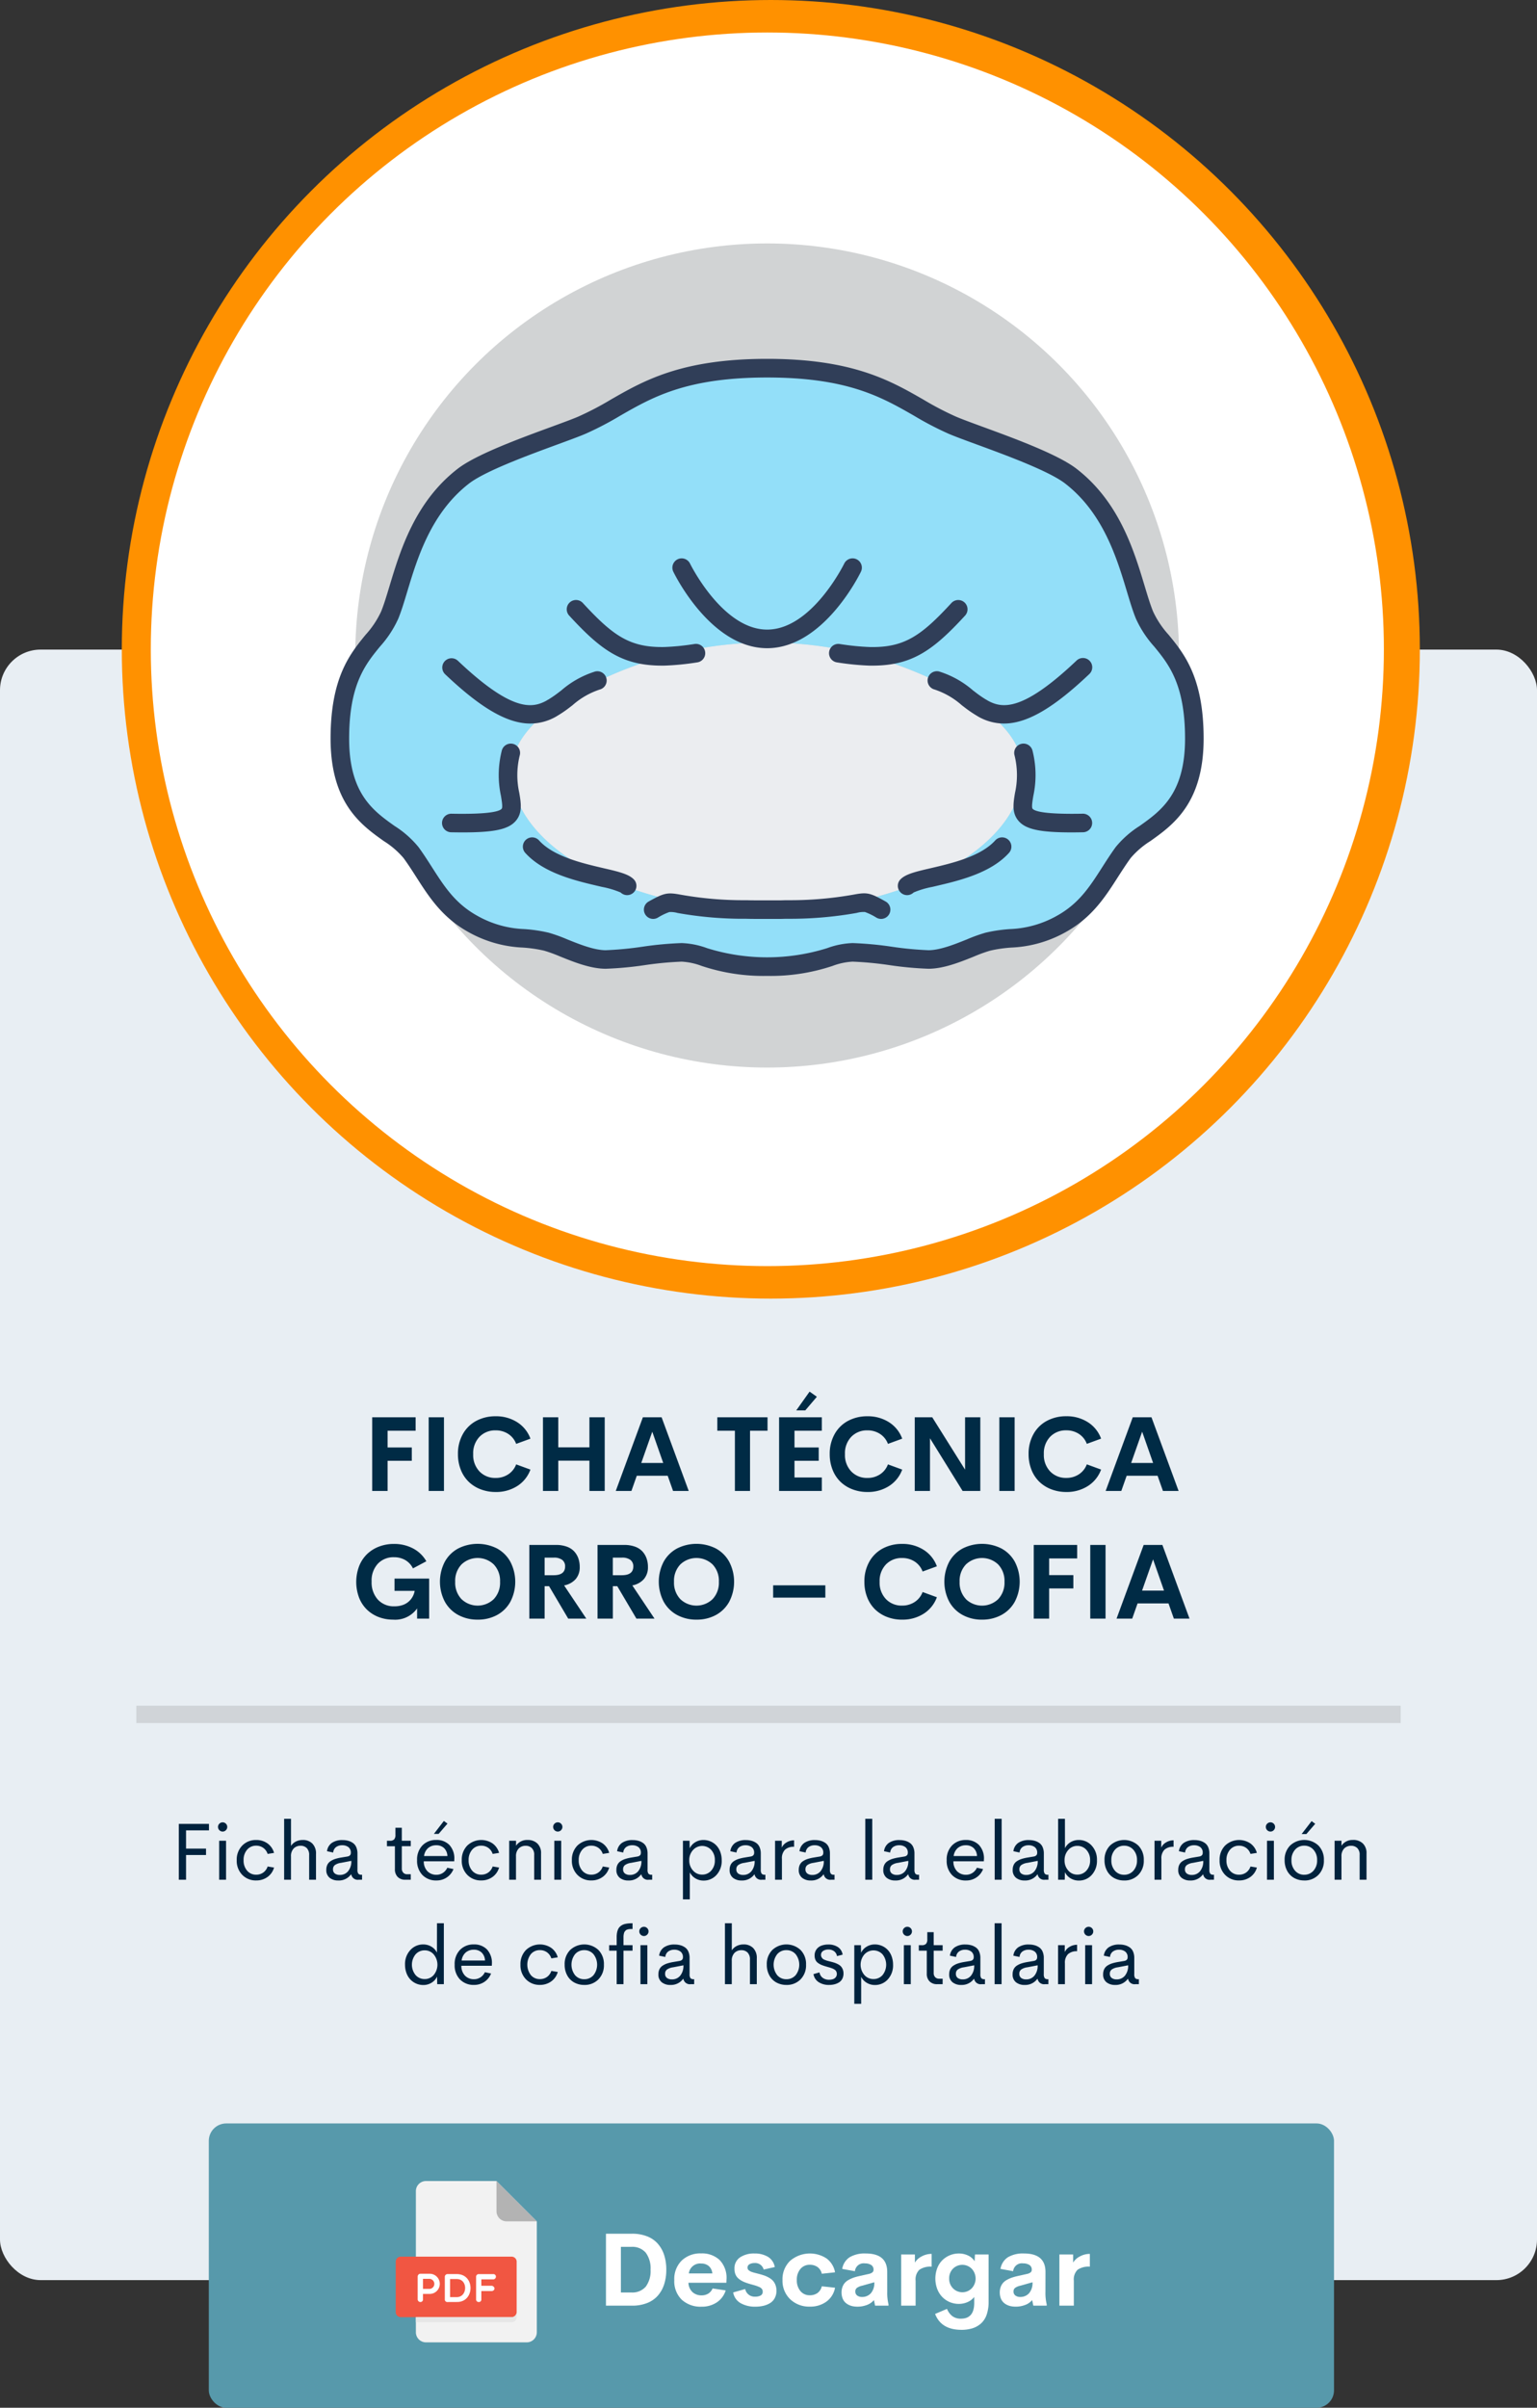 <svg xmlns="http://www.w3.org/2000/svg" width="265" height="414.95" viewBox="0 0 265 414.95">
  <rect x="0" y="0" width="265" height="414.95" fill="#333333" stroke="none"/>
  <g id="Grupo_13608" data-name="Grupo 13608" transform="translate(-4331 1803.95)">
    <rect id="Rectángulo_3322" data-name="Rectángulo 3322" width="265" height="281" rx="7" transform="translate(4331 -1692)" fill="#e8eef3"/>
    <circle id="Elipse_861" data-name="Elipse 861" cx="111.9" cy="111.9" r="111.9" transform="translate(4352 -1803.95)" fill="#ff9100"/>
    <circle id="Elipse_862" data-name="Elipse 862" cx="106.3" cy="106.3" r="106.3" transform="translate(4357 -1798.35)" fill="#fff"/>
    <line id="Línea_246" data-name="Línea 246" x2="218" transform="translate(4354.5 -1508.5)" fill="none" stroke="#707070" stroke-width="3" opacity="0.2"/>
    <g id="Grupo_13604" data-name="Grupo 13604" transform="translate(-703.743 450.368)">
      <g id="Grupo_13276" data-name="Grupo 13276" transform="translate(5091.743 -2212.364)">
        <circle id="Elipse_515" data-name="Elipse 515" cx="71.014" cy="71.014" r="71.014" transform="translate(4.249)" fill="#d1d3d4"/>
        <g id="Grupo_13275" data-name="Grupo 13275" transform="translate(0 19.902)">
          <g id="Grupo_13274" data-name="Grupo 13274">
            <g id="Grupo_13272" data-name="Grupo 13272" transform="translate(1.601 1.601)">
              <path id="Trazado_19679" data-name="Trazado 19679" d="M3534.144,5048.043a24.415,24.415,0,0,1,2.381,1.646A21.317,21.317,0,0,1,3534.144,5048.043Z" transform="translate(-3425.811 -4991.127)" fill="#ebedf0"/>
              <path id="Trazado_19680" data-name="Trazado 19680" d="M3311.216,5050.757a64.271,64.271,0,0,1-24.727,5.453c-.367,0-.736.023-1.13.023h-3.486c-.811,0-1.6,0-2.333-.023a64.253,64.253,0,0,1-24.554-5.453c-9.649-4.417-15.96-11.1-15.96-18.488,0-3.954,2.75-7.611,6.949-10.73.024-.026.051-.05.074-.05a21.5,21.5,0,0,0,2.381-1.646,67.17,67.17,0,0,1,69.342,0,21.449,21.449,0,0,0,2.381,1.646c.024,0,.05.024.074.05,4.2,3.12,6.949,6.776,6.949,10.73C3327.176,5039.66,3320.865,5046.34,3311.216,5050.757Z" transform="translate(-3209.438 -4962.928)" fill="#ebedf0"/>
              <path id="Trazado_19681" data-name="Trazado 19681" d="M3267.728,5048.043a21.368,21.368,0,0,1-2.381,1.646A24.364,24.364,0,0,1,3267.728,5048.043Z" transform="translate(-3228.736 -4991.127)" fill="#ebedf0"/>
              <path id="Trazado_19682" data-name="Trazado 19682" d="M3238.928,4893.349c-.024-.026-.051-.05-.075-.05a24.1,24.1,0,0,0-2.381-1.646,67.166,67.166,0,0,0-69.342,0,24.1,24.1,0,0,0-2.381,1.646c-.024,0-.05.023-.074.05-4.2,3.12-6.949,6.776-6.949,10.73,0,7.391,6.311,14.071,15.96,18.488a64.244,64.244,0,0,0,24.554,5.453c.736.024,1.522.024,2.333.024h3.486c.394,0,.763-.024,1.129-.024a64.255,64.255,0,0,0,24.727-5.453c9.649-4.417,15.96-11.1,15.96-18.488C3245.877,4900.125,3243.127,4896.469,3238.928,4893.349Zm27.942-16.059c2.259,5.525,8.594,6.973,8.594,21.289s-9.011,15.15-12.277,19.643-5.107,9.208-10.632,12.277-8.594,2.039-12.694,3.07c-2.432.613-6.752,3.069-10.239,3.069-3.462,0-9.6-1.228-13.088-1.228s-5.721,2.456-14.732,2.456-11.246-2.456-14.732-2.456-9.625,1.228-13.087,1.228c-3.487,0-7.808-2.456-10.239-3.069-4.1-1.031-7.169,0-12.694-3.07s-7.366-7.784-10.632-12.277-12.277-5.328-12.277-19.643,6.335-15.764,8.594-21.289,3.684-16.967,12.694-23.94c4.125-3.193,16.625-7.145,20.454-8.79,8.177-3.487,12.891-9.822,31.92-9.822s23.744,6.335,31.921,9.822c3.829,1.645,16.329,5.6,20.454,8.79C3263.188,4860.324,3264.612,4871.766,3266.871,4877.291Z" transform="translate(-3128.139 -4834.738)" fill="#93dff9"/>
            </g>
            <g id="Grupo_13273" data-name="Grupo 13273">
              <path id="Trazado_19683" data-name="Trazado 19683" d="M3197.4,4935.067a33.617,33.617,0,0,1-11.3-1.723,11.419,11.419,0,0,0-3.433-.733,58.614,58.614,0,0,0-6.362.6,59.918,59.918,0,0,1-6.725.626c-2.619,0-5.509-1.164-7.831-2.1a25.635,25.635,0,0,0-2.8-1.02,23.026,23.026,0,0,0-3.676-.533,20.983,20.983,0,0,1-9.4-2.689c-4.5-2.5-6.767-6.035-8.954-9.452-.694-1.084-1.412-2.205-2.2-3.284a14.674,14.674,0,0,0-3.408-2.93c-3.872-2.754-9.175-6.526-9.175-17.655,0-10.516,3.351-14.609,6.043-17.9a15.925,15.925,0,0,0,2.669-4c.483-1.181.933-2.674,1.454-4.4,1.843-6.115,4.368-14.491,11.742-20.2,3.189-2.47,10.667-5.213,16.127-7.217,1.966-.722,3.665-1.344,4.675-1.779a52.436,52.436,0,0,0,5.583-2.916c5.747-3.3,12.259-7.036,26.969-7.036s21.223,3.738,26.969,7.036a52.621,52.621,0,0,0,5.58,2.914c1.014.436,2.712,1.059,4.678,1.78,5.46,2,12.938,4.748,16.128,7.217,7.374,5.706,9.9,14.082,11.741,20.2.521,1.729.972,3.222,1.455,4.4a15.928,15.928,0,0,0,2.67,4c2.692,3.29,6.043,7.383,6.043,17.9,0,11.129-5.3,14.9-9.175,17.655a14.694,14.694,0,0,0-3.408,2.93c-.784,1.079-1.5,2.2-2.2,3.284-2.187,3.417-4.449,6.949-8.954,9.452a20.981,20.981,0,0,1-9.4,2.689,22.954,22.954,0,0,0-3.677.534,25.422,25.422,0,0,0-2.8,1.019c-2.323.935-5.212,2.1-7.832,2.1a59.918,59.918,0,0,1-6.725-.626,58.592,58.592,0,0,0-6.362-.6,11.422,11.422,0,0,0-3.433.733A33.616,33.616,0,0,1,3197.4,4935.067Zm-14.733-5.657a14.077,14.077,0,0,1,4.39.879,34.719,34.719,0,0,0,20.685,0,14.08,14.08,0,0,1,4.391-.879,60.2,60.2,0,0,1,6.768.629,58.318,58.318,0,0,0,6.319.6c2,0,4.57-1.035,6.636-1.867a27.116,27.116,0,0,1,3.211-1.154,25.876,25.876,0,0,1,4.173-.618,17.8,17.8,0,0,0,8.136-2.3c3.8-2.111,5.659-5.016,7.812-8.38.719-1.123,1.463-2.285,2.3-3.439a17.129,17.129,0,0,1,4.143-3.657c3.669-2.609,7.829-5.568,7.829-15.045,0-9.373-2.826-12.825-5.319-15.871a18.6,18.6,0,0,1-3.156-4.811c-.541-1.323-1.011-2.884-1.556-4.691-1.719-5.7-4.072-13.509-10.636-18.589-2.8-2.167-10.3-4.92-15.271-6.743-2.01-.737-3.746-1.375-4.836-1.842a55.063,55.063,0,0,1-5.913-3.081c-5.664-3.25-11.52-6.611-25.375-6.611s-19.712,3.361-25.375,6.611a55.036,55.036,0,0,1-5.917,3.083c-1.086.466-2.822,1.1-4.832,1.84-4.967,1.823-12.473,4.577-15.27,6.743-6.564,5.08-8.918,12.888-10.637,18.589-.545,1.808-1.015,3.369-1.556,4.691a18.587,18.587,0,0,1-3.155,4.811c-2.494,3.046-5.319,6.5-5.319,15.871,0,9.478,4.159,12.436,7.829,15.045a17.117,17.117,0,0,1,4.142,3.657c.839,1.155,1.583,2.316,2.3,3.439,2.154,3.364,4.014,6.269,7.813,8.38a17.8,17.8,0,0,0,8.136,2.3,25.822,25.822,0,0,1,4.171.618,27.009,27.009,0,0,1,3.213,1.154c2.066.832,4.637,1.867,6.635,1.867a58.318,58.318,0,0,0,6.319-.6A60.2,60.2,0,0,1,3182.671,4929.41Z" transform="translate(-3122.14 -4828.738)" fill="#303e58"/>
              <path id="Trazado_19684" data-name="Trazado 19684" d="M3359.326,4973.047c-9.683,0-15.914-12.642-16.173-13.181a1.6,1.6,0,0,1,2.881-1.4h0c.055.113,5.617,11.374,13.292,11.374,7.7,0,13.236-11.26,13.292-11.373a1.6,1.6,0,0,1,2.882,1.395C3375.239,4960.405,3369.008,4973.047,3359.326,4973.047Z" transform="translate(-3284.063 -4923.193)" fill="#303e58"/>
              <path id="Trazado_19685" data-name="Trazado 19685" d="M3451.7,4995.75c-.161,0-.324,0-.489,0a45.843,45.843,0,0,1-5.645-.561,1.6,1.6,0,1,1,.5-3.164,43.1,43.1,0,0,0,5.229.523c5.877.1,8.786-1.9,14.019-7.588a1.6,1.6,0,1,1,2.357,2.167C3462.222,4993.051,3458.564,4995.75,3451.7,4995.75Z" transform="translate(-3358.278 -4942.893)" fill="#303e58"/>
              <path id="Trazado_19686" data-name="Trazado 19686" d="M3291.121,4995.749c-6.879,0-10.535-2.7-15.984-8.625a1.6,1.6,0,1,1,2.357-2.167c5.233,5.691,8.136,7.69,14.041,7.587a43,43,0,0,0,5.208-.522,1.6,1.6,0,0,1,.5,3.164,45.721,45.721,0,0,1-5.624.56C3291.448,4995.748,3291.283,4995.749,3291.121,4995.749Z" transform="translate(-3234.003 -4942.893)" fill="#303e58"/>
              <path id="Trazado_19687" data-name="Trazado 19687" d="M3521.064,5033.261a9,9,0,0,1-4.494-1.232,1.375,1.375,0,0,1-.129-.082,20.763,20.763,0,0,1-2.269-1.553l-.393-.3a13.412,13.412,0,0,0-4.687-2.7,1.6,1.6,0,0,1,.811-3.1,16.33,16.33,0,0,1,5.829,3.263l.365.276a18.754,18.754,0,0,0,1.877,1.3,1.716,1.716,0,0,1,.288.17c2.492,1.363,5.991,1.948,15.3-6.881a1.6,1.6,0,1,1,2.2,2.323C3529.659,5030.54,3525.068,5033.26,3521.064,5033.261Zm-3.786-1.077h0Zm0,0h0Z" transform="translate(-3404.966 -4970.421)" fill="#303e58"/>
              <path id="Trazado_19688" data-name="Trazado 19688" d="M3209.4,5033.261c-4,0-8.6-2.72-14.7-8.513a1.6,1.6,0,0,1,2.2-2.323c9.313,8.832,12.812,8.243,15.3,6.88a1.671,1.671,0,0,1,.285-.167,18.8,18.8,0,0,0,1.879-1.3l.365-.276a16.33,16.33,0,0,1,5.829-3.263,1.6,1.6,0,0,1,.811,3.1,13.412,13.412,0,0,0-4.687,2.7l-.393.3a20.653,20.653,0,0,1-2.27,1.554,1.492,1.492,0,0,1-.128.081A9,9,0,0,1,3209.4,5033.261Zm3.785-1.077h0Zm0,0h0Z" transform="translate(-3174.968 -4970.421)" fill="#303e58"/>
              <path id="Trazado_19689" data-name="Trazado 19689" d="M3326.19,5178.311a1.6,1.6,0,0,1-.779-3c2.688-1.5,3.208-1.6,5.551-1.17a61.568,61.568,0,0,0,11.335.944c.736.024,1.5.024,2.307.024h3.487c.183,0,.36-.006.534-.012.2-.006.4-.012.6-.012a62.545,62.545,0,0,0,11.473-.954c2.382-.442,2.85-.342,5.566,1.182a1.6,1.6,0,0,1-1.568,2.792,10.379,10.379,0,0,0-2-.983,4.322,4.322,0,0,0-1.417.157,65.562,65.562,0,0,1-12.03,1.007c-.189,0-.353.005-.519.011-.208.006-.418.013-.636.013H3344.6c-.834,0-1.623,0-2.385-.025a64.458,64.458,0,0,1-11.842-1,4.287,4.287,0,0,0-1.406-.156,10.468,10.468,0,0,0-2,.976A1.6,1.6,0,0,1,3326.19,5178.311Z" transform="translate(-3270.568 -5081.803)" fill="#303e58"/>
              <path id="Trazado_19690" data-name="Trazado 19690" d="M3490.267,5147.705a1.6,1.6,0,0,1-1.135-2.73c.789-.793,2.163-1.215,4.756-1.808l.528-.124c3.6-.842,8.541-2,11.04-4.765a1.6,1.6,0,0,1,2.376,2.146c-3.171,3.513-8.672,4.8-12.687,5.737l-.533.125a15.7,15.7,0,0,0-3.227.964A1.6,1.6,0,0,1,3490.267,5147.705Zm1.135-.473,0,.006Z" transform="translate(-3390.867 -5055.296)" fill="#303e58"/>
              <path id="Trazado_19691" data-name="Trazado 19691" d="M3264.349,5147.705a1.6,1.6,0,0,1-1.117-.454,15.6,15.6,0,0,0-3.218-.963l-.542-.127c-4.016-.938-9.517-2.225-12.688-5.737a1.6,1.6,0,0,1,2.376-2.146c2.5,2.769,7.436,3.923,11.04,4.765l.537.126c2.584.591,3.957,1.012,4.747,1.806a1.6,1.6,0,0,1-1.135,2.73Zm-1.134-.472,0,0Z" transform="translate(-3213.222 -5055.296)" fill="#303e58"/>
              <path id="Trazado_19692" data-name="Trazado 19692" d="M3573.37,5092.5c-5.479,0-7.863-.545-9.1-1.979-1.186-1.372-.907-3.056-.611-4.837a14.119,14.119,0,0,0-.082-6.466,1.6,1.6,0,1,1,3.089-.842,17.079,17.079,0,0,1,.151,7.832c-.146.883-.33,1.982-.125,2.218.4.458,2.216.977,8.637.851a1.6,1.6,0,1,1,.063,3.2Q3574.315,5092.5,3573.37,5092.5Z" transform="translate(-3445.658 -5010.902)" fill="#303e58"/>
              <path id="Trazado_19693" data-name="Trazado 19693" d="M3197.783,5092.5c-.632,0-1.3-.007-2.02-.021a1.6,1.6,0,0,1,.031-3.2h.032c6.423.127,8.243-.394,8.638-.851.2-.236.021-1.336-.125-2.219a17.066,17.066,0,0,1,.151-7.832,1.6,1.6,0,0,1,3.089.842,14.112,14.112,0,0,0-.081,6.466c.3,1.781.575,3.465-.611,4.837C3205.646,5091.955,3203.261,5092.5,3197.783,5092.5Z" transform="translate(-3174.967 -5010.901)" fill="#303e58"/>
            </g>
          </g>
        </g>
      </g>
    </g>
    <path id="Trazado_20124" data-name="Trazado 20124" d="M43.661,6.62H38.827V9.5H43V11.8H38.827V17H36.173V4.3h7.488ZM45.911,17V4.3h2.637V17Zm11.54.176a7.089,7.089,0,0,1-2.588-.466,6.087,6.087,0,0,1-2.061-1.3,5.864,5.864,0,0,1-1.354-2.065,7.2,7.2,0,0,1-.492-2.7A6.879,6.879,0,0,1,51.8,7.2a5.744,5.744,0,0,1,2.316-2.281,6.935,6.935,0,0,1,3.335-.791,6.739,6.739,0,0,1,3.727,1.028,5.629,5.629,0,0,1,2.276,2.83l-2.461.9a3.479,3.479,0,0,0-1.362-1.714,3.891,3.891,0,0,0-2.18-.615,3.73,3.73,0,0,0-2.777,1.107,4.075,4.075,0,0,0-1.09,2.988,4.081,4.081,0,0,0,1.094,2.993,3.726,3.726,0,0,0,2.773,1.112,3.876,3.876,0,0,0,2.175-.62,3.5,3.5,0,0,0,1.367-1.718l2.461.9a5.652,5.652,0,0,1-2.276,2.834A6.718,6.718,0,0,1,57.451,17.176ZM73.623,4.3H76.26V17H73.623V11.779h-5.37V17H65.616V4.3h2.637V9.485h5.37ZM88.046,17l-.923-2.619H81.788L80.865,17h-2.7L82.843,4.3h3.226L90.744,17Zm-5.484-4.825H86.35L84.46,6.787ZM104.332,4.3V6.62h-3.015V17h-2.61V6.62H95.675V4.3ZM112.84.767l-2,2.347h-1.556l2.3-3.234Zm.853,5.854h-4.711V9.5h4.175V11.8h-4.175v2.874h4.711V17h-7.365V4.3h7.365Zm7.857,10.556a7.089,7.089,0,0,1-2.588-.466,6.087,6.087,0,0,1-2.061-1.3,5.864,5.864,0,0,1-1.354-2.065,7.2,7.2,0,0,1-.492-2.7A6.879,6.879,0,0,1,115.9,7.2a5.744,5.744,0,0,1,2.316-2.281,6.935,6.935,0,0,1,3.335-.791,6.739,6.739,0,0,1,3.727,1.028,5.629,5.629,0,0,1,2.276,2.83l-2.461.9a3.479,3.479,0,0,0-1.362-1.714,3.891,3.891,0,0,0-2.18-.615,3.73,3.73,0,0,0-2.777,1.107,4.075,4.075,0,0,0-1.09,2.988,4.081,4.081,0,0,0,1.094,2.993,3.726,3.726,0,0,0,2.773,1.112,3.876,3.876,0,0,0,2.175-.62,3.5,3.5,0,0,0,1.367-1.718l2.461.9a5.652,5.652,0,0,1-2.276,2.834A6.718,6.718,0,0,1,121.55,17.176ZM138.39,4.3h2.628V17h-3.05l-5.625-9.079V17h-2.628V4.3h3.015l5.66,9.026ZM144.3,17V4.3h2.637V17Zm11.54.176a7.089,7.089,0,0,1-2.588-.466,6.087,6.087,0,0,1-2.061-1.3,5.864,5.864,0,0,1-1.354-2.065,7.2,7.2,0,0,1-.492-2.7,6.879,6.879,0,0,1,.844-3.45,5.744,5.744,0,0,1,2.316-2.281,6.935,6.935,0,0,1,3.335-.791,6.739,6.739,0,0,1,3.727,1.028,5.629,5.629,0,0,1,2.276,2.83l-2.461.9a3.479,3.479,0,0,0-1.362-1.714,3.891,3.891,0,0,0-2.18-.615,3.73,3.73,0,0,0-2.777,1.107,4.075,4.075,0,0,0-1.09,2.988,4.081,4.081,0,0,0,1.094,2.993,3.726,3.726,0,0,0,2.773,1.112,3.876,3.876,0,0,0,2.175-.62,3.5,3.5,0,0,0,1.367-1.718l2.461.9a5.652,5.652,0,0,1-2.276,2.834A6.718,6.718,0,0,1,155.845,17.176ZM172.509,17l-.923-2.619h-5.335L165.328,17h-2.7l4.676-12.7h3.226L175.207,17Zm-5.484-4.825h3.788l-1.89-5.388Zm-127.239,27a6.867,6.867,0,0,1-2.536-.461,5.945,5.945,0,0,1-2.021-1.3A5.824,5.824,0,0,1,33.9,35.361a7.727,7.727,0,0,1,.013-5.392A5.9,5.9,0,0,1,35.268,27.9a6.052,6.052,0,0,1,2.061-1.305,7.089,7.089,0,0,1,2.588-.466,6.921,6.921,0,0,1,3.3.778,5.657,5.657,0,0,1,2.29,2.21L43.2,30.343a3.388,3.388,0,0,0-1.34-1.441,3.844,3.844,0,0,0-1.938-.483,3.683,3.683,0,0,0-2.773,1.116,4.258,4.258,0,0,0-1.077,3.085,4.391,4.391,0,0,0,1.072,3.1,3.724,3.724,0,0,0,2.874,1.16,4.247,4.247,0,0,0,1.547-.272,3.086,3.086,0,0,0,1.23-.883,3.2,3.2,0,0,0,.7-1.507H40.022V32.1H45.99V39H43.916V37.242A4.633,4.633,0,0,1,39.785,39.176Zm14.563,0a6.9,6.9,0,0,1-3.335-.8,5.766,5.766,0,0,1-2.316-2.29,7.465,7.465,0,0,1,0-6.9,5.744,5.744,0,0,1,2.316-2.281,7.418,7.418,0,0,1,6.667,0A5.752,5.752,0,0,1,59.991,29.2a7.465,7.465,0,0,1,0,6.9,5.766,5.766,0,0,1-2.316,2.29A6.885,6.885,0,0,1,54.349,39.176Zm-2.777-3.529a4.025,4.025,0,0,0,5.555,0,4.1,4.1,0,0,0,1.09-3,4.075,4.075,0,0,0-1.09-2.988,4.036,4.036,0,0,0-5.555,0,4.075,4.075,0,0,0-1.09,2.988A4.1,4.1,0,0,0,51.571,35.647ZM69.967,39l-3.3-5.59H65.9V39H63.261V26.3h4.605a5.327,5.327,0,0,1,1.846.294,3.191,3.191,0,0,1,1.279.817,3.5,3.5,0,0,1,.721,1.2,4.388,4.388,0,0,1,.242,1.485,3.1,3.1,0,0,1-.694,2.087,3.5,3.5,0,0,1-2,1.094L73.087,39ZM65.9,28.488v3.032h1.556q1.978,0,1.978-1.512a1.377,1.377,0,0,0-.483-1.116,2.3,2.3,0,0,0-1.494-.4ZM81.727,39l-3.3-5.59h-.765V39H75.021V26.3h4.605a5.327,5.327,0,0,1,1.846.294,3.191,3.191,0,0,1,1.279.817,3.5,3.5,0,0,1,.721,1.2,4.388,4.388,0,0,1,.242,1.485,3.1,3.1,0,0,1-.694,2.087,3.5,3.5,0,0,1-2,1.094L84.847,39ZM77.657,28.488v3.032h1.556q1.978,0,1.978-1.512a1.377,1.377,0,0,0-.483-1.116,2.3,2.3,0,0,0-1.494-.4ZM92.08,39.176a6.9,6.9,0,0,1-3.335-.8,5.766,5.766,0,0,1-2.316-2.29,7.465,7.465,0,0,1,0-6.9,5.744,5.744,0,0,1,2.316-2.281,7.418,7.418,0,0,1,6.667,0A5.752,5.752,0,0,1,97.723,29.2a7.465,7.465,0,0,1,0,6.9,5.766,5.766,0,0,1-2.316,2.29A6.885,6.885,0,0,1,92.08,39.176ZM89.3,35.647a4.025,4.025,0,0,0,5.555,0,4.1,4.1,0,0,0,1.09-3,4.075,4.075,0,0,0-1.09-2.988,4.036,4.036,0,0,0-5.555,0,4.075,4.075,0,0,0-1.09,2.988A4.1,4.1,0,0,0,89.3,35.647Zm16-.268V33.261h9v2.118Zm22.228,3.8a7.089,7.089,0,0,1-2.588-.466,6.087,6.087,0,0,1-2.061-1.3,5.864,5.864,0,0,1-1.354-2.065,7.2,7.2,0,0,1-.492-2.7,6.879,6.879,0,0,1,.844-3.45,5.744,5.744,0,0,1,2.316-2.281,6.935,6.935,0,0,1,3.335-.791,6.739,6.739,0,0,1,3.727,1.028,5.629,5.629,0,0,1,2.276,2.83l-2.461.9a3.479,3.479,0,0,0-1.362-1.714,3.891,3.891,0,0,0-2.18-.615,3.73,3.73,0,0,0-2.777,1.107,4.075,4.075,0,0,0-1.09,2.988,4.081,4.081,0,0,0,1.094,2.993,3.726,3.726,0,0,0,2.773,1.112,3.876,3.876,0,0,0,2.175-.62,3.5,3.5,0,0,0,1.367-1.718l2.461.9a5.652,5.652,0,0,1-2.276,2.834A6.718,6.718,0,0,1,127.535,39.176Zm13.79,0a6.9,6.9,0,0,1-3.335-.8,5.766,5.766,0,0,1-2.316-2.29,7.465,7.465,0,0,1,0-6.9,5.744,5.744,0,0,1,2.316-2.281,7.418,7.418,0,0,1,6.667,0,5.752,5.752,0,0,1,2.312,2.281,7.465,7.465,0,0,1,0,6.9,5.766,5.766,0,0,1-2.316,2.29A6.885,6.885,0,0,1,141.325,39.176Zm-2.777-3.529a4.025,4.025,0,0,0,5.555,0,4.1,4.1,0,0,0,1.09-3,4.075,4.075,0,0,0-1.09-2.988,4.036,4.036,0,0,0-5.555,0,4.075,4.075,0,0,0-1.09,2.988A4.1,4.1,0,0,0,138.548,35.647Zm19.178-7.027h-4.834V31.5h4.175V33.8h-4.175V39h-2.654V26.3h7.488ZM159.976,39V26.3h2.637V39Zm14.414,0-.923-2.619h-5.335L167.209,39h-2.7l4.676-12.7h3.226L177.088,39Zm-5.484-4.825h3.788l-1.89-5.388Z" transform="translate(4359 -1564)" fill="#002b45"/>
    <path id="Trazado_20131" data-name="Trazado 20131" d="M8.029,5.489H4.078V8.634H7.523V9.741H4.078V14H2.827V4.375h5.2Zm2.358.212a.805.805,0,0,1-.8-.8.758.758,0,0,1,.236-.561.775.775,0,0,1,.564-.232.767.767,0,0,1,.557.232.758.758,0,0,1,.236.561.77.77,0,0,1-.236.564A.762.762,0,0,1,10.387,5.7Zm-.6,8.3V7.28h1.189V14Zm6.385.123a3.237,3.237,0,0,1-2.406-.964,3.438,3.438,0,0,1-.95-2.522,3.445,3.445,0,0,1,.947-2.522,3.234,3.234,0,0,1,2.41-.964,3.26,3.26,0,0,1,1.945.588,2.967,2.967,0,0,1,1.131,1.634l-1.107.178A2.045,2.045,0,0,0,17.38,8.5a2.066,2.066,0,0,0-1.217-.369,1.987,1.987,0,0,0-1.555.69A2.63,2.63,0,0,0,14,10.637a2.617,2.617,0,0,0,.612,1.808,1.991,1.991,0,0,0,1.555.687,2.066,2.066,0,0,0,1.217-.369,2.045,2.045,0,0,0,.759-1.046l1.107.185a2.97,2.97,0,0,1-1.138,1.63A3.255,3.255,0,0,1,16.17,14.123ZM24.2,7.15a2.245,2.245,0,0,1,1.661.622,2.415,2.415,0,0,1,.622,1.784V14H25.3V9.782a1.653,1.653,0,0,0-.41-1.237,1.461,1.461,0,0,0-1.06-.4,1.626,1.626,0,0,0-1.186.458,1.862,1.862,0,0,0-.475,1.374V14H20.99V3.5h1.183V8.169a2.186,2.186,0,0,1,.844-.752A2.574,2.574,0,0,1,24.2,7.15Zm6.111,6.979a2.287,2.287,0,0,1-1.473-.461,1.657,1.657,0,0,1-.578-1.377,1.957,1.957,0,0,1,.185-.878,1.549,1.549,0,0,1,.547-.612,3.281,3.281,0,0,1,.79-.379,7.3,7.3,0,0,1,1.022-.243L31.893,10q.595-.109.595-.622a1.174,1.174,0,0,0-.42-1A1.713,1.713,0,0,0,31,8.06a1.745,1.745,0,0,0-1.053.308,1.287,1.287,0,0,0-.5.943l-1.066-.226a2.052,2.052,0,0,1,.841-1.439,3.141,3.141,0,0,1,1.832-.482,3.716,3.716,0,0,1,.974.12,2.647,2.647,0,0,1,.813.376,1.686,1.686,0,0,1,.581.725,2.7,2.7,0,0,1,.208,1.1v2.775a1.136,1.136,0,0,0,.154.7.664.664,0,0,0,.53.181h.109V14h-.588a1.121,1.121,0,0,1-1.271-.909h-.055A2.568,2.568,0,0,1,30.314,14.13Zm.273-.957a1.793,1.793,0,0,0,1.442-.649,2.674,2.674,0,0,0,.547-1.777l-1.777.342a2.392,2.392,0,0,0-1.042.373.867.867,0,0,0-.338.735.857.857,0,0,0,.325.738A1.388,1.388,0,0,0,30.587,13.173ZM41.88,14a1.766,1.766,0,0,1-1.312-.482,1.823,1.823,0,0,1-.479-1.343V8.224H38.715V7.28h.506a.971.971,0,0,0,.742-.236,1.161,1.161,0,0,0,.215-.79V5.038h1.1V7.28h1.545v.943H41.279v3.828a1.019,1.019,0,0,0,.256.742.9.9,0,0,0,.673.263h.615V14Zm7.273-9.673L47.623,6.1h-.813l1.716-2.229Zm1.176,6.18-.014.321h-5.25a2.375,2.375,0,0,0,.643,1.719,2.11,2.11,0,0,0,1.531.6,2.015,2.015,0,0,0,1.114-.321,2.085,2.085,0,0,0,.766-.889l1.066.226A3.031,3.031,0,0,1,49.038,13.6a3.133,3.133,0,0,1-1.784.526,3.246,3.246,0,0,1-2.42-.937,3.484,3.484,0,0,1-.923-2.557,3.467,3.467,0,0,1,.926-2.55,3.206,3.206,0,0,1,2.382-.937,3.034,3.034,0,0,1,2.259.861A3.4,3.4,0,0,1,50.33,10.507ZM47.219,8.06a2.1,2.1,0,0,0-1.4.475,2.177,2.177,0,0,0-.708,1.384H49.14a2,2,0,0,0-.588-1.384A1.9,1.9,0,0,0,47.219,8.06Zm7.752,6.063a3.237,3.237,0,0,1-2.406-.964,3.438,3.438,0,0,1-.95-2.522,3.445,3.445,0,0,1,.947-2.522,3.5,3.5,0,0,1,4.354-.376,2.967,2.967,0,0,1,1.131,1.634L56.94,9.55A2.045,2.045,0,0,0,56.181,8.5a2.066,2.066,0,0,0-1.217-.369,1.987,1.987,0,0,0-1.555.69,2.63,2.63,0,0,0-.612,1.812,2.617,2.617,0,0,0,.612,1.808,1.991,1.991,0,0,0,1.555.687,2.066,2.066,0,0,0,1.217-.369,2.045,2.045,0,0,0,.759-1.046l1.107.185a2.97,2.97,0,0,1-1.138,1.63A3.255,3.255,0,0,1,54.971,14.123ZM62.962,7.15a2.337,2.337,0,0,1,1.692.608,2.269,2.269,0,0,1,.632,1.716V14H64.1V9.741a1.589,1.589,0,0,0-.41-1.2,1.466,1.466,0,0,0-1.053-.39,1.626,1.626,0,0,0-1.2.461,1.872,1.872,0,0,0-.472,1.371V14H59.791V7.28h1.183v.861A2.244,2.244,0,0,1,62.962,7.15ZM68.171,5.7a.805.805,0,0,1-.8-.8.758.758,0,0,1,.236-.561.775.775,0,0,1,.564-.232.767.767,0,0,1,.557.232.758.758,0,0,1,.236.561.77.77,0,0,1-.236.564A.762.762,0,0,1,68.171,5.7Zm-.6,8.3V7.28h1.189V14Zm6.385.123a3.237,3.237,0,0,1-2.406-.964,3.438,3.438,0,0,1-.95-2.522,3.445,3.445,0,0,1,.947-2.522A3.5,3.5,0,0,1,75.9,7.738a2.967,2.967,0,0,1,1.131,1.634l-1.107.178A2.045,2.045,0,0,0,75.165,8.5a2.066,2.066,0,0,0-1.217-.369,1.987,1.987,0,0,0-1.555.69,2.63,2.63,0,0,0-.612,1.812,2.617,2.617,0,0,0,.612,1.808,1.991,1.991,0,0,0,1.555.687,2.066,2.066,0,0,0,1.217-.369,2.045,2.045,0,0,0,.759-1.046l1.107.185a2.97,2.97,0,0,1-1.138,1.63A3.255,3.255,0,0,1,73.955,14.123Zm6.371.007a2.287,2.287,0,0,1-1.473-.461,1.657,1.657,0,0,1-.578-1.377,1.957,1.957,0,0,1,.185-.878,1.549,1.549,0,0,1,.547-.612,3.281,3.281,0,0,1,.79-.379,7.3,7.3,0,0,1,1.022-.243L81.9,10q.595-.109.595-.622a1.174,1.174,0,0,0-.42-1,1.713,1.713,0,0,0-1.063-.318,1.745,1.745,0,0,0-1.053.308,1.287,1.287,0,0,0-.5.943L78.4,9.085a2.052,2.052,0,0,1,.841-1.439,3.141,3.141,0,0,1,1.832-.482,3.716,3.716,0,0,1,.974.12,2.647,2.647,0,0,1,.813.376,1.686,1.686,0,0,1,.581.725,2.7,2.7,0,0,1,.208,1.1v2.775a1.136,1.136,0,0,0,.154.7.664.664,0,0,0,.53.181h.109V14h-.588a1.121,1.121,0,0,1-1.271-.909h-.055A2.568,2.568,0,0,1,80.326,14.13Zm.273-.957a1.793,1.793,0,0,0,1.442-.649,2.674,2.674,0,0,0,.547-1.777l-1.777.342a2.392,2.392,0,0,0-1.042.373.867.867,0,0,0-.338.735.857.857,0,0,0,.325.738A1.388,1.388,0,0,0,80.6,13.173ZM93.293,7.15A3.056,3.056,0,0,1,94.51,7.4a2.993,2.993,0,0,1,1,.69,3.227,3.227,0,0,1,.673,1.107,4.083,4.083,0,0,1,.25,1.449,3.553,3.553,0,0,1-.906,2.536,2.942,2.942,0,0,1-2.232.964,2.66,2.66,0,0,1-1.4-.383,2.509,2.509,0,0,1-.96-1.032v4.655H89.746V7.28h1.142l.027,1.306a2.46,2.46,0,0,1,.957-1.049A2.685,2.685,0,0,1,93.293,7.15Zm-.232,5.968a2.04,2.04,0,0,0,1.555-.68,2.53,2.53,0,0,0,.632-1.794,2.518,2.518,0,0,0-.632-1.791,2.121,2.121,0,0,0-3.134.031,2.52,2.52,0,0,0-.643,1.76,2.53,2.53,0,0,0,.643,1.767A2.05,2.05,0,0,0,93.061,13.118Zm6.788,1.012a2.287,2.287,0,0,1-1.473-.461,1.657,1.657,0,0,1-.578-1.377,1.957,1.957,0,0,1,.185-.878,1.549,1.549,0,0,1,.547-.612,3.281,3.281,0,0,1,.79-.379,7.3,7.3,0,0,1,1.022-.243L101.428,10q.595-.109.595-.622a1.174,1.174,0,0,0-.42-1,1.713,1.713,0,0,0-1.063-.318,1.745,1.745,0,0,0-1.053.308,1.287,1.287,0,0,0-.5.943l-1.066-.226a2.052,2.052,0,0,1,.841-1.439,3.141,3.141,0,0,1,1.832-.482,3.716,3.716,0,0,1,.974.12,2.647,2.647,0,0,1,.813.376,1.686,1.686,0,0,1,.581.725,2.7,2.7,0,0,1,.208,1.1v2.775a1.136,1.136,0,0,0,.154.7.664.664,0,0,0,.53.181h.109V14h-.588a1.121,1.121,0,0,1-1.271-.909h-.055A2.568,2.568,0,0,1,99.849,14.13Zm.273-.957a1.793,1.793,0,0,0,1.442-.649,2.674,2.674,0,0,0,.547-1.777l-1.777.342a2.392,2.392,0,0,0-1.042.373.867.867,0,0,0-.338.735.857.857,0,0,0,.325.738A1.388,1.388,0,0,0,100.123,13.173Zm6.665-4.71a2.032,2.032,0,0,1,.834-.9,2.512,2.512,0,0,1,1.292-.355V8.319a2.214,2.214,0,0,0-1.562.5,2.084,2.084,0,0,0-.537,1.593V14h-1.183V7.28h1.155Zm4.983,5.667a2.287,2.287,0,0,1-1.473-.461,1.657,1.657,0,0,1-.578-1.377,1.957,1.957,0,0,1,.185-.878,1.549,1.549,0,0,1,.547-.612,3.281,3.281,0,0,1,.79-.379,7.3,7.3,0,0,1,1.022-.243L113.35,10q.595-.109.595-.622a1.174,1.174,0,0,0-.42-1,1.713,1.713,0,0,0-1.063-.318,1.745,1.745,0,0,0-1.053.308,1.287,1.287,0,0,0-.5.943l-1.066-.226a2.052,2.052,0,0,1,.841-1.439,3.141,3.141,0,0,1,1.832-.482,3.716,3.716,0,0,1,.974.12,2.647,2.647,0,0,1,.813.376,1.686,1.686,0,0,1,.581.725,2.7,2.7,0,0,1,.208,1.1v2.775a1.136,1.136,0,0,0,.154.7.664.664,0,0,0,.53.181h.109V14H115.3a1.121,1.121,0,0,1-1.271-.909h-.055A2.568,2.568,0,0,1,111.771,14.13Zm.273-.957a1.793,1.793,0,0,0,1.442-.649,2.674,2.674,0,0,0,.547-1.777l-1.777.342a2.392,2.392,0,0,0-1.042.373.867.867,0,0,0-.338.735.857.857,0,0,0,.325.738A1.388,1.388,0,0,0,112.044,13.173Zm9.146.827V3.5h1.2V14Zm5.154.13a2.287,2.287,0,0,1-1.473-.461,1.657,1.657,0,0,1-.578-1.377,1.957,1.957,0,0,1,.185-.878,1.549,1.549,0,0,1,.547-.612,3.281,3.281,0,0,1,.79-.379,7.3,7.3,0,0,1,1.022-.243L127.924,10q.595-.109.595-.622a1.174,1.174,0,0,0-.42-1,1.713,1.713,0,0,0-1.063-.318,1.745,1.745,0,0,0-1.053.308,1.287,1.287,0,0,0-.5.943l-1.066-.226a2.052,2.052,0,0,1,.841-1.439,3.141,3.141,0,0,1,1.832-.482,3.716,3.716,0,0,1,.974.12,2.647,2.647,0,0,1,.813.376,1.686,1.686,0,0,1,.581.725,2.7,2.7,0,0,1,.208,1.1v2.775a1.136,1.136,0,0,0,.154.7.664.664,0,0,0,.53.181h.109V14h-.588a1.121,1.121,0,0,1-1.271-.909h-.055A2.568,2.568,0,0,1,126.345,14.13Zm.273-.957a1.793,1.793,0,0,0,1.442-.649,2.674,2.674,0,0,0,.547-1.777l-1.777.342a2.392,2.392,0,0,0-1.042.373.867.867,0,0,0-.338.735.857.857,0,0,0,.325.738A1.388,1.388,0,0,0,126.619,13.173Zm15.025-2.666-.014.321h-5.25a2.375,2.375,0,0,0,.643,1.719,2.11,2.11,0,0,0,1.531.6,2.015,2.015,0,0,0,1.114-.321,2.085,2.085,0,0,0,.766-.889l1.066.226a3.031,3.031,0,0,1-1.148,1.442,3.133,3.133,0,0,1-1.784.526,3.246,3.246,0,0,1-2.42-.937,3.484,3.484,0,0,1-.923-2.557,3.467,3.467,0,0,1,.926-2.55,3.206,3.206,0,0,1,2.382-.937,3.034,3.034,0,0,1,2.259.861A3.4,3.4,0,0,1,141.644,10.507Zm-3.11-2.447a2.1,2.1,0,0,0-1.4.475,2.177,2.177,0,0,0-.708,1.384h4.026a2,2,0,0,0-.588-1.384A1.9,1.9,0,0,0,138.534,8.06ZM143.5,14V3.5h1.2V14Zm5.154.13a2.287,2.287,0,0,1-1.473-.461,1.657,1.657,0,0,1-.578-1.377,1.957,1.957,0,0,1,.185-.878,1.549,1.549,0,0,1,.547-.612,3.28,3.28,0,0,1,.79-.379,7.3,7.3,0,0,1,1.022-.243L150.23,10q.595-.109.595-.622a1.174,1.174,0,0,0-.42-1,1.713,1.713,0,0,0-1.063-.318,1.745,1.745,0,0,0-1.053.308,1.287,1.287,0,0,0-.5.943l-1.066-.226a2.052,2.052,0,0,1,.841-1.439,3.141,3.141,0,0,1,1.832-.482,3.716,3.716,0,0,1,.974.12,2.647,2.647,0,0,1,.813.376,1.686,1.686,0,0,1,.581.725,2.7,2.7,0,0,1,.208,1.1v2.775a1.136,1.136,0,0,0,.154.7.664.664,0,0,0,.53.181h.109V14h-.588a1.121,1.121,0,0,1-1.271-.909h-.055A2.568,2.568,0,0,1,148.651,14.13Zm.273-.957a1.793,1.793,0,0,0,1.442-.649,2.674,2.674,0,0,0,.547-1.777l-1.777.342a2.392,2.392,0,0,0-1.042.373.867.867,0,0,0-.338.735.857.857,0,0,0,.325.738A1.388,1.388,0,0,0,148.924,13.173ZM158,7.15a2.928,2.928,0,0,1,2.222.971,3.541,3.541,0,0,1,.909,2.522,3.567,3.567,0,0,1-.9,2.529,2.922,2.922,0,0,1-2.229.971,2.7,2.7,0,0,1-1.432-.39,2.466,2.466,0,0,1-.96-1.06L155.576,14h-1.142V3.5h1.176l.007,5.065a2.477,2.477,0,0,1,.96-1.036A2.7,2.7,0,0,1,158,7.15Zm-.26,5.968a2.057,2.057,0,0,0,1.572-.687,2.528,2.528,0,0,0,.636-1.788,2.528,2.528,0,0,0-.636-1.788,2.057,2.057,0,0,0-1.572-.687,2.011,2.011,0,0,0-1.559.711,2.549,2.549,0,0,0-.636,1.764,2.554,2.554,0,0,0,.632,1.767A2.012,2.012,0,0,0,157.736,13.118Zm8.08,1.012a3.542,3.542,0,0,1-1.723-.417,3.036,3.036,0,0,1-1.213-1.22,3.748,3.748,0,0,1-.448-1.856,3.423,3.423,0,0,1,.954-2.533,3.578,3.578,0,0,1,4.864,0,3.43,3.43,0,0,1,.95,2.533,3.432,3.432,0,0,1-.954,2.54A3.292,3.292,0,0,1,165.816,14.13Zm-.007-.984a2.064,2.064,0,0,0,1.589-.69,2.587,2.587,0,0,0,.632-1.818,2.577,2.577,0,0,0-.632-1.812,2.064,2.064,0,0,0-1.589-.69,2.035,2.035,0,0,0-1.576.69,2.594,2.594,0,0,0-.625,1.812,2.6,2.6,0,0,0,.625,1.818A2.035,2.035,0,0,0,165.809,13.146Zm6.4-4.683a2.032,2.032,0,0,1,.834-.9,2.512,2.512,0,0,1,1.292-.355V8.319a2.214,2.214,0,0,0-1.562.5,2.084,2.084,0,0,0-.537,1.593V14h-1.183V7.28h1.155Zm4.983,5.667a2.287,2.287,0,0,1-1.473-.461,1.657,1.657,0,0,1-.578-1.377,1.957,1.957,0,0,1,.185-.878,1.549,1.549,0,0,1,.547-.612,3.28,3.28,0,0,1,.79-.379,7.3,7.3,0,0,1,1.022-.243L178.77,10q.595-.109.595-.622a1.174,1.174,0,0,0-.42-1,1.713,1.713,0,0,0-1.063-.318,1.745,1.745,0,0,0-1.053.308,1.287,1.287,0,0,0-.5.943l-1.066-.226a2.052,2.052,0,0,1,.841-1.439,3.141,3.141,0,0,1,1.832-.482,3.716,3.716,0,0,1,.974.12,2.647,2.647,0,0,1,.813.376,1.686,1.686,0,0,1,.581.725,2.7,2.7,0,0,1,.208,1.1v2.775a1.136,1.136,0,0,0,.154.7.664.664,0,0,0,.53.181h.109V14h-.588a1.121,1.121,0,0,1-1.271-.909h-.055A2.568,2.568,0,0,1,177.191,14.13Zm.273-.957a1.793,1.793,0,0,0,1.442-.649,2.674,2.674,0,0,0,.547-1.777l-1.777.342a2.392,2.392,0,0,0-1.042.373.867.867,0,0,0-.338.735.857.857,0,0,0,.325.738A1.388,1.388,0,0,0,177.464,13.173Zm8.162.95a3.237,3.237,0,0,1-2.406-.964,3.438,3.438,0,0,1-.95-2.522,3.445,3.445,0,0,1,.947-2.522,3.5,3.5,0,0,1,4.354-.376A2.967,2.967,0,0,1,188.7,9.372L187.6,9.55a2.045,2.045,0,0,0-.759-1.046,2.066,2.066,0,0,0-1.217-.369,1.987,1.987,0,0,0-1.555.69,2.63,2.63,0,0,0-.612,1.812,2.617,2.617,0,0,0,.612,1.808,1.991,1.991,0,0,0,1.555.687,2.066,2.066,0,0,0,1.217-.369,2.045,2.045,0,0,0,.759-1.046l1.107.185a2.97,2.97,0,0,1-1.138,1.63A3.255,3.255,0,0,1,185.626,14.123ZM191.047,5.7a.805.805,0,0,1-.8-.8.758.758,0,0,1,.236-.561.775.775,0,0,1,.564-.232.767.767,0,0,1,.557.232.758.758,0,0,1,.236.561.77.77,0,0,1-.236.564A.762.762,0,0,1,191.047,5.7Zm-.6,8.3V7.28h1.189V14Zm5.975-7.875L198.136,3.9l.629.458-1.531,1.771Zm.451,8a3.542,3.542,0,0,1-1.723-.417,3.036,3.036,0,0,1-1.213-1.22,3.748,3.748,0,0,1-.448-1.856,3.423,3.423,0,0,1,.954-2.533,3.578,3.578,0,0,1,4.864,0,3.43,3.43,0,0,1,.95,2.533,3.432,3.432,0,0,1-.954,2.54A3.292,3.292,0,0,1,196.872,14.13Zm-.007-.984a2.064,2.064,0,0,0,1.589-.69,2.587,2.587,0,0,0,.632-1.818,2.577,2.577,0,0,0-.632-1.812,2.064,2.064,0,0,0-1.589-.69,2.035,2.035,0,0,0-1.576.69,2.594,2.594,0,0,0-.625,1.812,2.6,2.6,0,0,0,.625,1.818A2.035,2.035,0,0,0,196.865,13.146Zm8.415-6a2.338,2.338,0,0,1,1.692.608,2.269,2.269,0,0,1,.632,1.716V14h-1.183V9.741a1.589,1.589,0,0,0-.41-1.2,1.466,1.466,0,0,0-1.053-.39,1.626,1.626,0,0,0-1.2.461,1.872,1.872,0,0,0-.472,1.371V14h-1.183V7.28h1.183v.861A2.244,2.244,0,0,1,205.28,7.15ZM47.342,21.5h1.183V32H47.383l-.027-1.306a2.473,2.473,0,0,1-.957,1.06,2.667,2.667,0,0,1-1.422.39,3.054,3.054,0,0,1-2.218-.947,3.236,3.236,0,0,1-.677-1.111,4.064,4.064,0,0,1-.25-1.442,3.533,3.533,0,0,1,.913-2.522,2.946,2.946,0,0,1,2.232-.971,2.678,2.678,0,0,1,1.4.379,2.487,2.487,0,0,1,.96,1.029Zm-2.119,9.618a2.012,2.012,0,0,0,1.562-.708,2.775,2.775,0,0,0,0-3.531,2.011,2.011,0,0,0-1.559-.711,2.056,2.056,0,0,0-1.572.687,2.831,2.831,0,0,0,0,3.575A2.056,2.056,0,0,0,45.223,31.118ZM56.81,28.507l-.014.321h-5.25a2.375,2.375,0,0,0,.643,1.719,2.11,2.11,0,0,0,1.531.6,2.015,2.015,0,0,0,1.114-.321,2.085,2.085,0,0,0,.766-.889l1.066.226A3.031,3.031,0,0,1,55.518,31.6a3.133,3.133,0,0,1-1.784.526,3.246,3.246,0,0,1-2.42-.937,3.484,3.484,0,0,1-.923-2.557,3.467,3.467,0,0,1,.926-2.55A3.206,3.206,0,0,1,53.7,25.15a3.034,3.034,0,0,1,2.259.861A3.4,3.4,0,0,1,56.81,28.507ZM53.7,26.06a2.1,2.1,0,0,0-1.4.475,2.177,2.177,0,0,0-.708,1.384h4.026a2,2,0,0,0-.588-1.384A1.9,1.9,0,0,0,53.7,26.06Zm11.389,6.063a3.237,3.237,0,0,1-2.406-.964,3.438,3.438,0,0,1-.95-2.522,3.445,3.445,0,0,1,.947-2.522,3.5,3.5,0,0,1,4.354-.376,2.967,2.967,0,0,1,1.131,1.634l-1.107.178A2.045,2.045,0,0,0,66.3,26.5a2.066,2.066,0,0,0-1.217-.369,1.987,1.987,0,0,0-1.555.69,2.983,2.983,0,0,0,0,3.62,1.991,1.991,0,0,0,1.555.687,2.066,2.066,0,0,0,1.217-.369,2.045,2.045,0,0,0,.759-1.046l1.107.185a2.97,2.97,0,0,1-1.138,1.63A3.255,3.255,0,0,1,65.088,32.123Zm7.649.007a3.542,3.542,0,0,1-1.723-.417,3.036,3.036,0,0,1-1.213-1.22,3.748,3.748,0,0,1-.448-1.856,3.423,3.423,0,0,1,.954-2.533,3.578,3.578,0,0,1,4.864,0,3.43,3.43,0,0,1,.95,2.533,3.432,3.432,0,0,1-.954,2.54A3.292,3.292,0,0,1,72.738,32.13Zm-.007-.984a2.064,2.064,0,0,0,1.589-.69,2.921,2.921,0,0,0,0-3.63,2.064,2.064,0,0,0-1.589-.69,2.035,2.035,0,0,0-1.576.69,2.946,2.946,0,0,0,0,3.63A2.035,2.035,0,0,0,72.731,31.146Zm5.592-7.273a3.864,3.864,0,0,1,.072-.783,2.539,2.539,0,0,1,.191-.591,1.4,1.4,0,0,1,.318-.427,1.87,1.87,0,0,1,.414-.291,2.053,2.053,0,0,1,.509-.171,4.78,4.78,0,0,1,.578-.085q.284-.024.653-.024v.991H80.8q-.079,0-.246.014a1.577,1.577,0,0,0-.246.034q-.079.021-.212.068a.541.541,0,0,0-.2.116q-.068.068-.157.174a.714.714,0,0,0-.133.246,2.352,2.352,0,0,0-.075.328,2.617,2.617,0,0,0-.031.42V25.28h1.559v.943H79.5V32H78.323V26.224h-1.3V25.28h1.3Zm4.7-.171a.805.805,0,0,1-.8-.8.758.758,0,0,1,.236-.561.775.775,0,0,1,.564-.232.767.767,0,0,1,.557.232.758.758,0,0,1,.236.561.77.77,0,0,1-.236.564A.762.762,0,0,1,83.026,23.7Zm-.6,8.3V25.28h1.189V32Zm5.147.13a2.287,2.287,0,0,1-1.473-.461,1.657,1.657,0,0,1-.578-1.377,1.957,1.957,0,0,1,.185-.878,1.549,1.549,0,0,1,.547-.612,3.281,3.281,0,0,1,.79-.379,7.3,7.3,0,0,1,1.022-.243L89.151,28q.595-.109.595-.622a1.174,1.174,0,0,0-.42-1,1.713,1.713,0,0,0-1.063-.318,1.745,1.745,0,0,0-1.053.308,1.287,1.287,0,0,0-.5.943l-1.066-.226a2.052,2.052,0,0,1,.841-1.439,3.141,3.141,0,0,1,1.832-.482,3.716,3.716,0,0,1,.974.12,2.647,2.647,0,0,1,.813.376,1.686,1.686,0,0,1,.581.725,2.7,2.7,0,0,1,.208,1.1v2.775a1.136,1.136,0,0,0,.154.7.664.664,0,0,0,.53.181h.109V32H91.1a1.121,1.121,0,0,1-1.271-.909h-.055A2.568,2.568,0,0,1,87.572,32.13Zm.273-.957a1.793,1.793,0,0,0,1.442-.649,2.674,2.674,0,0,0,.547-1.777l-1.777.342a2.392,2.392,0,0,0-1.042.373.867.867,0,0,0-.338.735.857.857,0,0,0,.325.738A1.388,1.388,0,0,0,87.845,31.173ZM100.2,25.15a2.245,2.245,0,0,1,1.661.622,2.415,2.415,0,0,1,.622,1.784V32h-1.183V27.782a1.653,1.653,0,0,0-.41-1.237,1.461,1.461,0,0,0-1.06-.4,1.626,1.626,0,0,0-1.186.458,1.862,1.862,0,0,0-.475,1.374V32H96.992V21.5h1.183v4.669a2.186,2.186,0,0,1,.844-.752A2.574,2.574,0,0,1,100.2,25.15Zm7.39,6.979a3.542,3.542,0,0,1-1.723-.417,3.036,3.036,0,0,1-1.213-1.22,3.748,3.748,0,0,1-.448-1.856,3.423,3.423,0,0,1,.954-2.533,3.578,3.578,0,0,1,4.864,0,3.43,3.43,0,0,1,.95,2.533,3.432,3.432,0,0,1-.954,2.54A3.292,3.292,0,0,1,107.594,32.13Zm-.007-.984a2.064,2.064,0,0,0,1.589-.69,2.921,2.921,0,0,0,0-3.63,2.064,2.064,0,0,0-1.589-.69,2.035,2.035,0,0,0-1.576.69,2.946,2.946,0,0,0,0,3.63A2.035,2.035,0,0,0,107.587,31.146Zm7.369.984a3.186,3.186,0,0,1-1.812-.485,2.007,2.007,0,0,1-.882-1.381l1.032-.294a1.44,1.44,0,0,0,.55.933,1.785,1.785,0,0,0,1.1.332,2.2,2.2,0,0,0,.646-.089,1.036,1.036,0,0,0,.5-.332.925.925,0,0,0,.144-.889,1.187,1.187,0,0,0-.109-.222.677.677,0,0,0-.191-.185,2.524,2.524,0,0,0-.232-.144,2.386,2.386,0,0,0-.3-.126q-.2-.072-.325-.109t-.376-.109l-.39-.113a7.288,7.288,0,0,1-.7-.246,3.058,3.058,0,0,1-.567-.325,1.306,1.306,0,0,1-.441-.53,1.792,1.792,0,0,1-.147-.752,1.738,1.738,0,0,1,.328-1.073,1.846,1.846,0,0,1,.851-.632,3.4,3.4,0,0,1,1.193-.195,2.92,2.92,0,0,1,1.637.438,1.867,1.867,0,0,1,.817,1.313l-.971.246a1.287,1.287,0,0,0-.513-.851,1.632,1.632,0,0,0-.964-.284,1.664,1.664,0,0,0-.9.236.793.793,0,0,0-.376.721.718.718,0,0,0,.1.373,1.183,1.183,0,0,0,.2.263,1.24,1.24,0,0,0,.369.2q.267.106.4.144t.492.126q.068.021.1.027.4.1.646.181a3.97,3.97,0,0,1,.581.246,1.932,1.932,0,0,1,.523.366,1.694,1.694,0,0,1,.328.52,1.834,1.834,0,0,1,.137.725,1.957,1.957,0,0,1-.2.906,1.577,1.577,0,0,1-.55.619,2.661,2.661,0,0,1-.783.338A3.729,3.729,0,0,1,114.957,32.13Zm7.882-6.979a3.056,3.056,0,0,1,1.217.246,2.993,2.993,0,0,1,1,.69,3.227,3.227,0,0,1,.673,1.107,4.083,4.083,0,0,1,.25,1.449,3.553,3.553,0,0,1-.906,2.536,2.942,2.942,0,0,1-2.232.964,2.66,2.66,0,0,1-1.4-.383,2.509,2.509,0,0,1-.96-1.032v4.655h-1.183V25.28h1.142l.027,1.306a2.46,2.46,0,0,1,.957-1.049A2.685,2.685,0,0,1,122.838,25.15Zm-.232,5.968a2.04,2.04,0,0,0,1.555-.68,2.857,2.857,0,0,0,0-3.585,2.121,2.121,0,0,0-3.134.031,2.742,2.742,0,0,0,0,3.527A2.05,2.05,0,0,0,122.606,31.118Zm5.838-7.417a.805.805,0,0,1-.8-.8.758.758,0,0,1,.236-.561.775.775,0,0,1,.564-.232.767.767,0,0,1,.557.232.758.758,0,0,1,.236.561.77.77,0,0,1-.236.564A.762.762,0,0,1,128.444,23.7Zm-.6,8.3V25.28h1.189V32Zm5.742,0a1.766,1.766,0,0,1-1.312-.482,1.823,1.823,0,0,1-.479-1.343V26.224h-1.374V25.28h.506a.971.971,0,0,0,.742-.236,1.161,1.161,0,0,0,.215-.79V23.038h1.1V25.28h1.545v.943h-1.545v3.828a1.019,1.019,0,0,0,.256.742.9.9,0,0,0,.673.263h.615V32Zm4.122.13a2.287,2.287,0,0,1-1.473-.461,1.657,1.657,0,0,1-.578-1.377,1.957,1.957,0,0,1,.185-.878,1.549,1.549,0,0,1,.547-.612,3.28,3.28,0,0,1,.79-.379,7.3,7.3,0,0,1,1.022-.243L139.286,28q.595-.109.595-.622a1.174,1.174,0,0,0-.42-1,1.713,1.713,0,0,0-1.063-.318,1.745,1.745,0,0,0-1.053.308,1.287,1.287,0,0,0-.5.943l-1.066-.226a2.052,2.052,0,0,1,.841-1.439,3.141,3.141,0,0,1,1.832-.482,3.716,3.716,0,0,1,.974.12,2.647,2.647,0,0,1,.813.376,1.686,1.686,0,0,1,.581.725,2.7,2.7,0,0,1,.208,1.1v2.775a1.136,1.136,0,0,0,.154.7.664.664,0,0,0,.53.181h.109V32h-.588a1.121,1.121,0,0,1-1.271-.909h-.055A2.568,2.568,0,0,1,137.707,32.13Zm.273-.957a1.793,1.793,0,0,0,1.442-.649,2.674,2.674,0,0,0,.547-1.777l-1.777.342a2.392,2.392,0,0,0-1.042.373.867.867,0,0,0-.338.735.857.857,0,0,0,.325.738A1.388,1.388,0,0,0,137.98,31.173Zm5.51.827V21.5h1.2V32Zm5.154.13a2.287,2.287,0,0,1-1.473-.461,1.657,1.657,0,0,1-.578-1.377,1.957,1.957,0,0,1,.185-.878,1.549,1.549,0,0,1,.547-.612,3.28,3.28,0,0,1,.79-.379,7.3,7.3,0,0,1,1.022-.243L150.223,28q.595-.109.595-.622a1.174,1.174,0,0,0-.42-1,1.713,1.713,0,0,0-1.063-.318,1.745,1.745,0,0,0-1.053.308,1.287,1.287,0,0,0-.5.943l-1.066-.226a2.052,2.052,0,0,1,.841-1.439,3.141,3.141,0,0,1,1.832-.482,3.716,3.716,0,0,1,.974.12,2.647,2.647,0,0,1,.813.376,1.686,1.686,0,0,1,.581.725,2.7,2.7,0,0,1,.208,1.1v2.775a1.136,1.136,0,0,0,.154.7.664.664,0,0,0,.53.181h.109V32h-.588a1.121,1.121,0,0,1-1.271-.909h-.055A2.568,2.568,0,0,1,148.644,32.13Zm.273-.957a1.793,1.793,0,0,0,1.442-.649,2.674,2.674,0,0,0,.547-1.777l-1.777.342a2.392,2.392,0,0,0-1.042.373.867.867,0,0,0-.338.735.857.857,0,0,0,.325.738A1.388,1.388,0,0,0,148.917,31.173Zm6.665-4.71a2.032,2.032,0,0,1,.834-.9,2.512,2.512,0,0,1,1.292-.355v1.114a2.214,2.214,0,0,0-1.562.5,2.084,2.084,0,0,0-.537,1.593V32h-1.183V25.28h1.155ZM159.7,23.7a.805.805,0,0,1-.8-.8.758.758,0,0,1,.236-.561.775.775,0,0,1,.564-.232.767.767,0,0,1,.557.232.758.758,0,0,1,.236.561.77.77,0,0,1-.236.564A.762.762,0,0,1,159.7,23.7Zm-.6,8.3V25.28h1.189V32Zm5.147.13a2.287,2.287,0,0,1-1.473-.461,1.657,1.657,0,0,1-.578-1.377,1.957,1.957,0,0,1,.185-.878,1.549,1.549,0,0,1,.547-.612,3.28,3.28,0,0,1,.79-.379,7.3,7.3,0,0,1,1.022-.243L165.823,28q.595-.109.595-.622a1.174,1.174,0,0,0-.42-1,1.713,1.713,0,0,0-1.063-.318,1.745,1.745,0,0,0-1.053.308,1.287,1.287,0,0,0-.5.943l-1.066-.226a2.052,2.052,0,0,1,.841-1.439,3.141,3.141,0,0,1,1.832-.482,3.716,3.716,0,0,1,.974.12,2.647,2.647,0,0,1,.813.376,1.686,1.686,0,0,1,.581.725,2.7,2.7,0,0,1,.208,1.1v2.775a1.136,1.136,0,0,0,.154.7.664.664,0,0,0,.53.181h.109V32h-.588a1.121,1.121,0,0,1-1.271-.909h-.055A2.568,2.568,0,0,1,164.244,32.13Zm.273-.957a1.793,1.793,0,0,0,1.442-.649,2.674,2.674,0,0,0,.547-1.777l-1.777.342a2.392,2.392,0,0,0-1.042.373.867.867,0,0,0-.338.735.857.857,0,0,0,.325.738A1.388,1.388,0,0,0,164.517,31.173Z" transform="translate(4359 -1494)" fill="#00223d"/>
    <rect id="Rectángulo_3304" data-name="Rectángulo 3304" width="194" height="49" rx="3" transform="translate(4367 -1438)" fill="#5799ab"/>
    <g id="Grupo_867" data-name="Grupo 867" transform="translate(4399.228 -1428.075)">
      <path id="Trazado_1157" data-name="Trazado 1157" d="M815.839,2604.383a1.743,1.743,0,0,0-1.738,1.738v24.327a1.744,1.744,0,0,0,1.738,1.738h17.376a1.743,1.743,0,0,0,1.738-1.738v-19.114L828,2604.383Z" transform="translate(-810.626 -2604.383)" fill="#f2f2f2"/>
      <path id="Trazado_1160" data-name="Trazado 1160" d="M826.79,2644.553a.869.869,0,0,1-.869.869H806.807a.869.869,0,0,1-.869-.869v-8.688a.869.869,0,0,1,.869-.869h19.114a.869.869,0,0,1,.869.869Z" transform="translate(-805.938 -2621.963)" fill="#f15642"/>
      <g id="Grupo_855" data-name="Grupo 855" transform="translate(3.787 15.982)">
        <path id="Trazado_1161" data-name="Trazado 1161" d="M814.834,2642.4a.478.478,0,0,1,.472-.479h1.6a1.738,1.738,0,0,1,0,3.476h-1.159v.917a.434.434,0,0,1-.387.477.411.411,0,0,1-.057,0,.467.467,0,0,1-.472-.464V2642.4Zm.917.4v1.731h1.16a.869.869,0,0,0,0-1.731Z" transform="translate(-814.834 -2641.924)" fill="#fff"/>
        <path id="Trazado_1162" data-name="Trazado 1162" d="M826.293,2646.868a.434.434,0,0,1-.477-.387c0-.016,0-.032,0-.048v-3.946a.472.472,0,0,1,.479-.434h1.591c3.175,0,3.105,4.807.063,4.807Zm.435-3.959v3.113h1.153c1.876,0,1.959-3.113,0-3.113Z" transform="translate(-821.14 -2641.998)" fill="#fff"/>
        <path id="Trazado_1163" data-name="Trazado 1163" d="M839.39,2642.97v1.1h1.771a.536.536,0,0,1,.5.492.484.484,0,0,1-.5.417H839.39v1.458a.411.411,0,0,1-.393.43h-.023a.441.441,0,0,1-.49-.387c0-.014,0-.028,0-.043V2642.5a.439.439,0,0,1,.44-.438.389.389,0,0,1,.053,0h2.439a.435.435,0,0,1,.484.379.475.475,0,0,1-.483.528H839.39Z" transform="translate(-828.414 -2642.002)" fill="#fff"/>
      </g>
      <path id="Trazado_1164" data-name="Trazado 1164" d="M830.609,2658.314H814.1v.869h16.508a.869.869,0,0,0,.869-.869v-.869A.869.869,0,0,1,830.609,2658.314Z" transform="translate(-810.626 -2634.855)" fill="#e6e6e6"/>
      <path id="Trazado_1158" data-name="Trazado 1158" d="M848.493,2611.334h5.213l-6.951-6.951v5.213A1.743,1.743,0,0,0,848.493,2611.334Z" transform="translate(-829.378 -2604.383)" fill="#b3b3b3"/>
    </g>
    <path id="Trazado_20061" data-name="Trazado 20061" d="M1.278,16.522V4.122H5.766a7,7,0,0,1,2.587.446,4.766,4.766,0,0,1,1.854,1.266,5.507,5.507,0,0,1,1.1,1.952,8.06,8.06,0,0,1,.373,2.532,8.09,8.09,0,0,1-.373,2.54,5.507,5.507,0,0,1-1.1,1.952,4.766,4.766,0,0,1-1.854,1.266,7,7,0,0,1-2.587.446Zm2.574-2.274H5.638A3.046,3.046,0,0,0,8.144,13.24a4.519,4.519,0,0,0,.824-2.922A4.519,4.519,0,0,0,8.144,7.4,3.046,3.046,0,0,0,5.638,6.388H3.853Zm18.21-2.266-.026.592H15.5a2.284,2.284,0,0,0,.7,1.613,2.25,2.25,0,0,0,1.553.558,2.169,2.169,0,0,0,1.163-.3,1.873,1.873,0,0,0,.742-.888l2.266.335a3.851,3.851,0,0,1-1.545,2.068,4.593,4.593,0,0,1-2.609.738,4.776,4.776,0,0,1-3.437-1.214,4.431,4.431,0,0,1-1.274-3.368,4.457,4.457,0,0,1,1.279-3.368,4.634,4.634,0,0,1,3.355-1.231,4.429,4.429,0,0,1,3.167,1.124A4.41,4.41,0,0,1,22.063,11.983Zm-4.351-2.72a1.953,1.953,0,0,0-2.145,1.7h4.051A1.858,1.858,0,0,0,19.008,9.7,1.931,1.931,0,0,0,17.712,9.262Zm9.337,7.432a4.93,4.93,0,0,1-2.574-.618,2.612,2.612,0,0,1-1.261-1.836l2.068-.584a1.662,1.662,0,0,0,1.768,1.313,1.826,1.826,0,0,0,.9-.2.7.7,0,0,0,.352-.682.722.722,0,0,0-.146-.455,1.156,1.156,0,0,0-.451-.326,5.613,5.613,0,0,0-.6-.232q-.3-.094-.785-.227t-.815-.253a5.461,5.461,0,0,1-.777-.33,3.313,3.313,0,0,1-.644-.455,1.833,1.833,0,0,1-.481-.691,2.492,2.492,0,0,1-.167-.944A2.254,2.254,0,0,1,24.393,8.2a4.275,4.275,0,0,1,2.5-.669A4.383,4.383,0,0,1,29.2,8.1a2.563,2.563,0,0,1,1.184,1.768l-1.914.429A1.5,1.5,0,0,0,26.9,9.177a1.72,1.72,0,0,0-.867.2.634.634,0,0,0-.343.584.669.669,0,0,0,.051.266.527.527,0,0,0,.18.215,2.628,2.628,0,0,0,.249.163,1.878,1.878,0,0,0,.352.142q.232.073.386.112l.451.116.459.12q.472.129.828.257a4.85,4.85,0,0,1,.759.36,2.726,2.726,0,0,1,.665.519,2.316,2.316,0,0,1,.433.729,2.694,2.694,0,0,1,.172.983,2.654,2.654,0,0,1-.3,1.279,2.222,2.222,0,0,1-.811.862,3.947,3.947,0,0,1-1.146.463A5.943,5.943,0,0,1,27.049,16.694Zm9.4-.009a4.713,4.713,0,0,1-3.407-1.27A4.387,4.387,0,0,1,31.717,12.1,4.377,4.377,0,0,1,33.034,8.79,5.237,5.237,0,0,1,39.3,8.379a3.793,3.793,0,0,1,1.476,2.394l-2.283.249a1.956,1.956,0,0,0-.738-1.159,2.244,2.244,0,0,0-1.339-.386,2.023,2.023,0,0,0-1.613.721,2.826,2.826,0,0,0-.618,1.905,2.83,2.83,0,0,0,.618,1.9,2.018,2.018,0,0,0,1.613.725,2.225,2.225,0,0,0,1.334-.386,2,2,0,0,0,.742-1.159l2.283.249a3.8,3.8,0,0,1-1.489,2.394A4.681,4.681,0,0,1,36.446,16.686Zm13.327-2.557a8.253,8.253,0,0,0,.215,2.154v.24H47.679l-.2-.961a2.868,2.868,0,0,1-1.236.85,4.554,4.554,0,0,1-1.6.283,4.2,4.2,0,0,1-.824-.077,2.8,2.8,0,0,1-.742-.262,2.253,2.253,0,0,1-.614-.459,2.013,2.013,0,0,1-.412-.7,2.786,2.786,0,0,1-.154-.957,2.653,2.653,0,0,1,.163-.957,2.243,2.243,0,0,1,.429-.717,2.6,2.6,0,0,1,.7-.523,5.319,5.319,0,0,1,.875-.378,10.459,10.459,0,0,1,1.047-.275l1.45-.326a1.6,1.6,0,0,0,.656-.279.556.556,0,0,0,.193-.442.91.91,0,0,0-.433-.85,2.024,2.024,0,0,0-1.051-.257A1.513,1.513,0,0,0,44.2,10.584l-2.188-.395a2.962,2.962,0,0,1,1.279-2.012,5.082,5.082,0,0,1,2.772-.648q3.707,0,3.707,3.184Zm-4.351.892a1.988,1.988,0,0,0,1.528-.639,2.694,2.694,0,0,0,.592-1.892l-2.094.592a2.475,2.475,0,0,0-.88.36.74.74,0,0,0-.3.635.822.822,0,0,0,.326.7A1.35,1.35,0,0,0,45.422,15.021ZM54.544,9.1A2.864,2.864,0,0,1,55.7,8.04,3.535,3.535,0,0,1,57.428,7.6V9.8a3.342,3.342,0,0,0-2.111.532,2.323,2.323,0,0,0-.652,1.888v4.3H52.176V7.7h2.369ZM64.9,7.7h2.351v8.161a6.6,6.6,0,0,1-.33,2.2,3.623,3.623,0,0,1-.957,1.506,3.988,3.988,0,0,1-1.467.845,6.187,6.187,0,0,1-1.922.275q-3.493,0-4.548-2.738l2.051-.875a2.993,2.993,0,0,0,.953,1.279,2.428,2.428,0,0,0,1.45.412q2.291,0,2.291-2.72v-1.03a2.779,2.779,0,0,1-1.111.871,3.7,3.7,0,0,1-1.566.33,3.951,3.951,0,0,1-2.832-1.189,4.075,4.075,0,0,1-.871-1.386,5.123,5.123,0,0,1,0-3.574A3.911,3.911,0,0,1,59.268,8.7a4.028,4.028,0,0,1,1.287-.858,3.973,3.973,0,0,1,1.558-.309,3.588,3.588,0,0,1,1.635.365,2.607,2.607,0,0,1,1.094.974Zm-3.789,5.835a2.264,2.264,0,0,0,3.24-.009,2.466,2.466,0,0,0,0-3.355,2.284,2.284,0,0,0-3.252-.013,2.347,2.347,0,0,0-.648,1.695A2.323,2.323,0,0,0,61.113,13.536Zm15.94.592a8.253,8.253,0,0,0,.215,2.154v.24H74.96l-.2-.961a2.868,2.868,0,0,1-1.236.85,4.554,4.554,0,0,1-1.6.283,4.2,4.2,0,0,1-.824-.077,2.8,2.8,0,0,1-.742-.262,2.253,2.253,0,0,1-.614-.459,2.013,2.013,0,0,1-.412-.7,2.786,2.786,0,0,1-.154-.957,2.654,2.654,0,0,1,.163-.957,2.243,2.243,0,0,1,.429-.717,2.6,2.6,0,0,1,.7-.523,5.319,5.319,0,0,1,.875-.378,10.459,10.459,0,0,1,1.047-.275l1.45-.326a1.6,1.6,0,0,0,.656-.279.556.556,0,0,0,.193-.442.91.91,0,0,0-.433-.85,2.024,2.024,0,0,0-1.051-.257,1.513,1.513,0,0,0-1.725,1.347L69.3,10.189a2.962,2.962,0,0,1,1.279-2.012,5.082,5.082,0,0,1,2.772-.648q3.707,0,3.707,3.184Zm-4.351.892a1.988,1.988,0,0,0,1.528-.639,2.694,2.694,0,0,0,.592-1.892l-2.094.592a2.475,2.475,0,0,0-.88.36.74.74,0,0,0-.3.635.822.822,0,0,0,.326.7A1.35,1.35,0,0,0,72.7,15.021ZM81.825,9.1a2.864,2.864,0,0,1,1.159-1.06A3.535,3.535,0,0,1,84.708,7.6V9.8a3.342,3.342,0,0,0-2.111.532,2.323,2.323,0,0,0-.652,1.888v4.3H79.457V7.7h2.369Z" transform="translate(4434.198 -1423.118)" fill="#fff"/>
  </g>
</svg>
